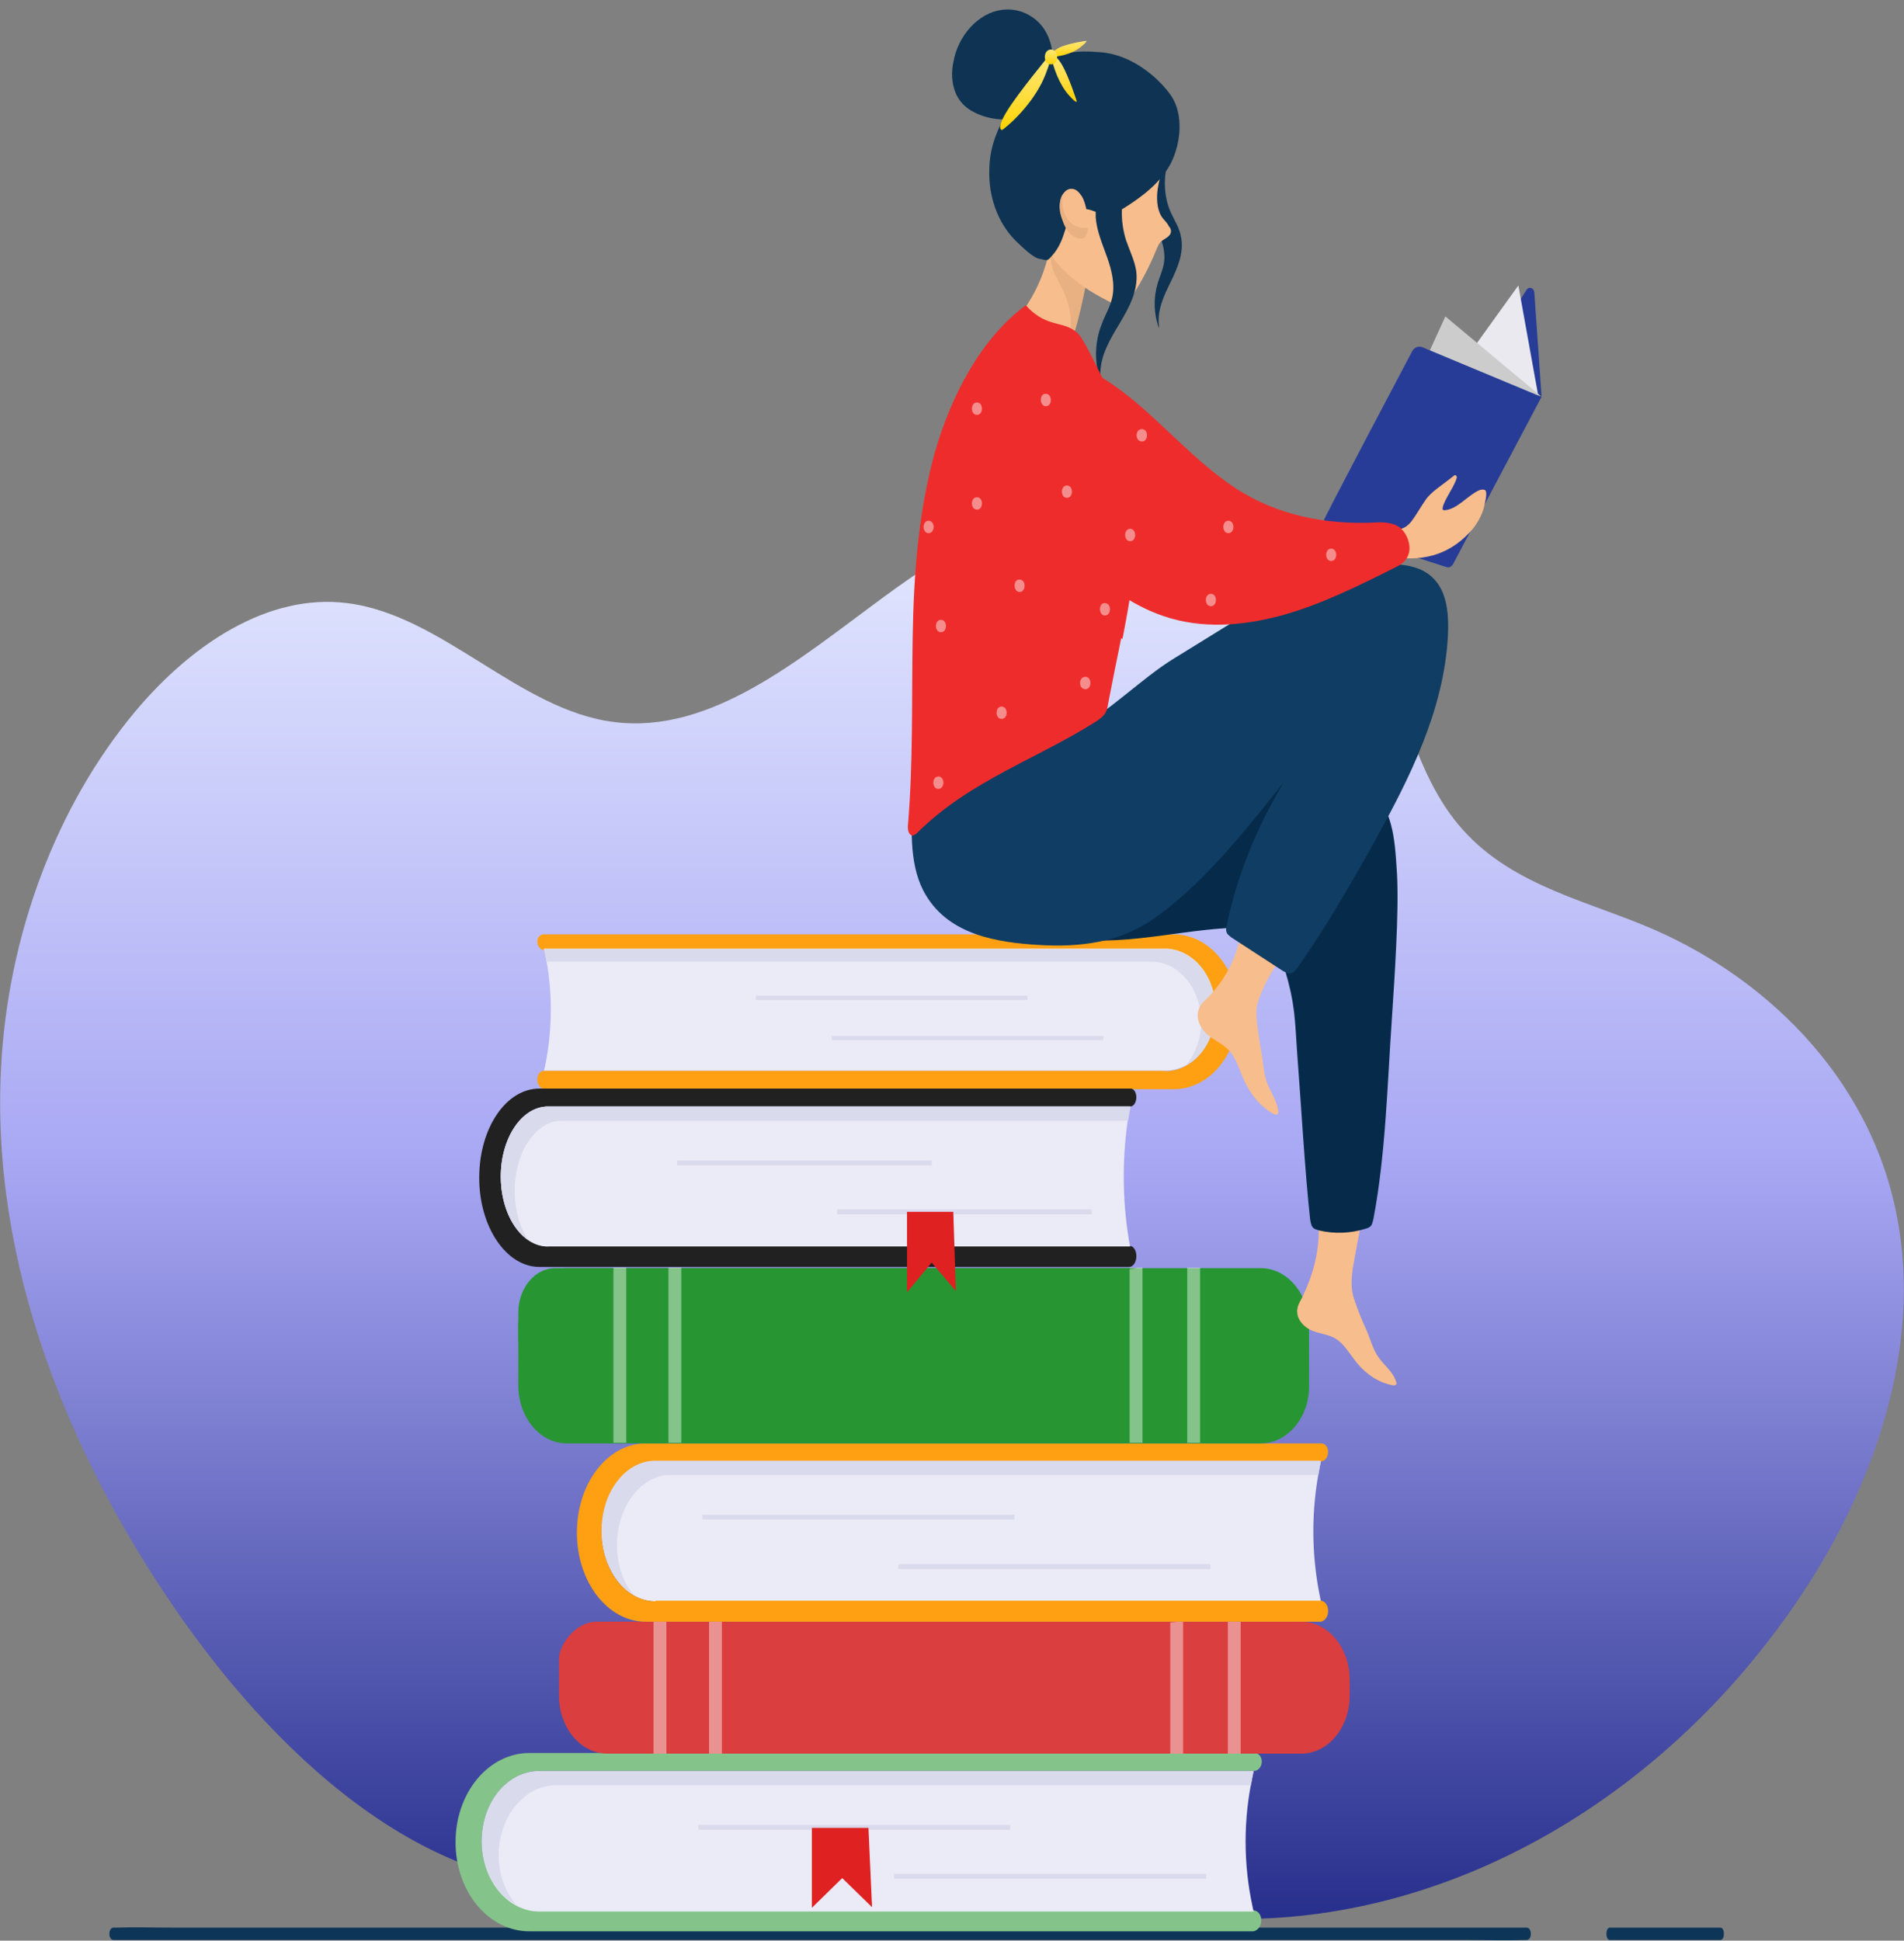 <svg width="421" height="429" viewBox="0 0 421 429" fill="none" xmlns="http://www.w3.org/2000/svg">
<rect x="0" y="0" width="421" height="429" fill="#808080" stroke="none"/>
<path d="M134.952 416.68C97.434 420.787 62.985 390.809 38.882 355.903C15.576 322.092 -2.046 279.931 0.228 236.128C1.706 206.697 12.506 178.088 29.901 157.281C42.407 142.361 59.347 131.136 76.742 133.327C97.775 135.927 114.829 157.008 135.748 159.609C157.122 162.346 176.449 145.92 194.867 132.368C211.353 120.186 229.43 109.782 248.757 107.866C268.085 105.949 288.891 114.163 300.146 133.19C308.9 147.973 311.174 167.685 321.406 180.963C332.093 194.925 348.806 198.484 363.7 204.644C389.053 215.047 413.269 237.223 419.408 268.707C425.207 298.137 414.065 328.936 398.376 352.481C368.702 397.105 321.634 424.346 274.111 424.209C264.333 424.209 254.328 422.977 245.46 418.049" fill="url(#paint0_linear_1_729)"/>
<path d="M25.126 428.863H324.817C328.91 428.863 332.889 429 336.982 428.863H337.55C338.801 428.863 338.801 426.126 337.55 426.126H37.859C33.766 426.126 29.787 425.989 25.694 426.126H25.126C23.875 426.126 23.875 428.863 25.126 428.863ZM355.968 428.863H380.412C381.435 428.863 381.435 426.126 380.412 426.126H355.968C354.945 426.126 354.945 428.863 355.968 428.863Z" fill="#0D3557"/>
<path opacity="0.46" d="M225.677 74.466C227.155 74.466 227.155 71.728 225.677 71.728C224.199 71.728 224.086 74.466 225.677 74.466Z" fill="white"/>
<path d="M119.376 422.43C112.327 422.43 106.529 415.585 106.529 406.962C106.529 398.475 112.214 391.493 119.376 391.493H277.294C278.203 391.493 278.999 390.535 278.999 389.44C278.999 388.345 278.317 387.523 277.407 387.523H117.102C114.95 387.513 112.817 388.015 110.826 389.002C108.836 389.989 107.028 391.441 105.506 393.273C103.984 395.106 102.778 397.283 101.959 399.679C101.139 402.076 100.722 404.644 100.731 407.235C100.722 409.827 101.139 412.395 101.959 414.791C102.778 417.187 103.984 419.365 105.506 421.197C107.028 423.03 108.836 424.481 110.826 425.468C112.817 426.455 114.95 426.958 117.102 426.947H276.953C277.976 426.947 278.885 425.852 278.885 424.62V424.483C278.885 423.251 278.09 422.293 277.067 422.293H119.376V422.43Z" fill="#84C38A"/>
<path d="M106.529 407.098C106.529 415.585 112.214 422.567 119.263 422.567H277.18L276.953 421.471C274.907 412.048 274.907 402.149 276.953 392.726L277.18 391.63H119.263C112.214 391.63 106.529 398.475 106.529 407.098Z" fill="#EBEBF7"/>
<path d="M110.281 410.11C110.281 401.623 115.966 394.642 123.014 394.642H276.611L276.953 392.588L277.18 391.493H119.263C112.214 391.493 106.529 398.338 106.529 406.962C106.529 413.258 109.599 418.734 114.146 421.061C111.759 418.323 110.281 414.491 110.281 410.11Z" fill="#DADAED"/>
<path d="M223.404 403.402H154.393V404.497H223.404V403.402ZM266.721 414.217H197.71V415.312H266.721V414.217Z" fill="#DADAED"/>
<path d="M179.519 404.087V421.746L186.227 415.175L192.821 421.609L192.025 404.087H179.519Z" fill="#DF2121"/>
<path d="M287.753 387.66H134.27C128.358 387.66 123.583 381.911 123.583 374.793V371.371C123.583 364.253 128.358 358.504 134.27 358.504H287.753C293.665 358.504 298.441 364.253 298.441 371.371V374.793C298.441 381.911 293.665 387.66 287.753 387.66Z" fill="#DA3E3E"/>
<path opacity="0.43" d="M274.338 358.504H271.495V387.66H274.338V358.504ZM261.604 358.504H258.762V387.66H261.604V358.504Z" fill="white"/>
<path d="M123.583 366.717V370.823L260.467 358.504H131.882C127.221 358.504 123.583 363.706 123.583 366.717Z" fill="#DA3E3E"/>
<path opacity="0.43" d="M147.345 358.504H144.502V387.66H147.345V358.504ZM159.623 358.504H156.781V387.66H159.623V358.504Z" fill="white"/>
<path d="M133.019 338.519C133.019 347.006 138.363 353.987 144.843 353.987H292.074L291.846 352.892C289.914 343.451 289.914 333.586 291.846 324.145L292.074 323.051H144.843C138.249 323.051 133.019 330.032 133.019 338.519Z" fill="#EBEBF7"/>
<path d="M144.957 353.986C138.363 353.986 133.019 347.142 133.019 338.518C133.019 330.031 138.363 323.051 144.957 323.051H292.074C292.983 323.051 293.665 322.092 293.665 320.997C293.665 319.902 292.983 319.081 292.187 319.081H142.797C134.383 319.081 127.562 327.841 127.562 338.792C127.562 349.743 134.383 358.504 142.797 358.504H291.846C292.869 358.504 293.665 357.409 293.665 356.177V356.04C293.665 354.808 292.869 353.85 291.96 353.85H144.957V353.986Z" fill="#FFA013"/>
<path d="M136.43 341.53C136.43 333.043 141.773 326.062 148.254 326.062H291.505L291.846 324.009L292.074 322.914H144.843C138.363 322.914 133.019 329.758 133.019 338.382C133.019 344.678 135.975 350.154 140.068 352.481C137.794 349.88 136.43 345.91 136.43 341.53Z" fill="#DADAED"/>
<path d="M224.313 334.823H155.303V335.918H224.313V334.823ZM267.63 345.773H198.619V346.868H267.63V345.773Z" fill="#DADAED"/>
<path d="M257.625 236.813C263.765 236.813 268.767 230.79 268.767 223.398C268.767 216.006 263.765 209.983 257.625 209.983H120.286C119.49 209.983 118.808 209.162 118.808 208.204C118.808 207.246 119.376 206.561 120.172 206.561H259.558C267.403 206.561 273.769 214.226 273.769 223.672C273.769 233.117 267.403 240.783 259.558 240.783H120.513C119.604 240.783 118.808 239.824 118.808 238.729V238.592C118.808 237.497 119.49 236.676 120.399 236.676H257.625V236.813Z" fill="#FFA013"/>
<path d="M268.767 223.261C268.767 230.653 263.878 236.676 257.739 236.676H120.286L120.513 235.717C122.219 227.494 122.219 218.891 120.513 210.667L120.286 209.709H257.739C263.878 209.846 268.767 215.869 268.767 223.261Z" fill="#EBEBF7"/>
<path d="M265.583 225.999C265.583 218.607 260.695 212.584 254.555 212.584H120.854C120.741 212.036 120.627 211.488 120.513 210.804L120.286 209.846H257.739C263.878 209.846 268.767 215.869 268.767 223.261C268.767 228.736 266.038 233.39 262.173 235.58C264.219 233.116 265.583 229.695 265.583 225.999Z" fill="#DADAED"/>
<path d="M227.155 220.112H167.127V221.071H227.155V220.112ZM243.982 229.01H183.953V229.968H243.982V229.01Z" fill="#DADAED"/>
<path d="M278.772 319.081H125.288C119.376 319.081 114.601 313.332 114.601 306.214V293.21C114.601 286.091 119.376 280.342 125.288 280.342H278.772C284.684 280.342 289.459 286.091 289.459 293.21V306.214C289.572 313.332 284.684 319.081 278.772 319.081Z" fill="#279632"/>
<path opacity="0.43" d="M265.356 280.205H262.514V318.944H265.356V280.205ZM252.623 280.205H249.781V318.944H252.623V280.205Z" fill="white"/>
<path d="M114.601 290.198V296.632L251.485 280.342H122.901C118.353 280.206 114.601 284.723 114.601 290.198Z" fill="#279632"/>
<path opacity="0.43" d="M138.477 280.205H135.634V318.944H138.477V280.205ZM150.641 280.205H147.799V318.944H150.641V280.205Z" fill="white"/>
<path d="M121.195 275.552C115.397 275.552 110.736 268.707 110.736 260.083C110.736 251.596 115.397 244.616 121.195 244.616H249.894C250.69 244.616 251.259 243.657 251.259 242.562C251.259 241.467 250.69 240.646 250.008 240.646H119.263C111.873 240.646 105.961 249.407 105.961 260.357C105.961 271.308 111.986 280.069 119.263 280.069H249.667C250.577 280.069 251.259 278.974 251.259 277.742V277.605C251.259 276.373 250.577 275.415 249.781 275.415H121.195V275.552Z" fill="#212121"/>
<path d="M110.736 260.083C110.736 268.57 115.397 275.551 121.082 275.551H249.894L249.667 274.456C248.075 264.97 248.075 255.197 249.667 245.71L249.894 244.615H121.082C115.397 244.752 110.736 251.596 110.736 260.083Z" fill="#EBEBF7"/>
<path d="M113.805 263.232C113.805 254.745 118.467 247.763 124.151 247.763H249.439L249.781 245.71L250.008 244.615H121.082C115.397 244.615 110.736 251.459 110.736 260.083C110.736 266.38 113.237 271.856 116.875 274.182C114.942 271.445 113.805 267.475 113.805 263.232Z" fill="#DADAED"/>
<path d="M206.009 256.524H149.732V257.619H206.009V256.524ZM241.367 267.338H185.09V268.433H241.367V267.338Z" fill="#DADAED"/>
<path d="M200.552 267.886V285.681L206.009 279.11L211.353 285.407L210.785 267.886H200.552Z" fill="#DF2121"/>
<path d="M232.385 53.523C231.249 60.641 228.065 67.211 223.518 71.865C223.404 72.002 223.177 72.276 223.177 72.412C223.177 72.686 223.291 72.96 223.404 73.097C223.973 73.919 224.769 74.193 225.564 74.466C228.634 75.561 231.703 76.108 234.887 76.108C235.455 76.108 236.137 76.108 236.592 75.561C236.933 75.287 237.047 74.74 237.275 74.193C238.411 70.36 239.435 66.253 240.117 62.283C240.117 62.146 240.231 61.872 240.117 61.735C240.003 61.325 239.775 61.188 239.548 60.914C237.615 59.408 235.797 57.492 234.432 55.302" fill="#F8BD8C"/>
<path d="M240.117 62.01C240.003 61.599 239.775 61.462 239.548 61.188C237.615 59.682 235.797 57.766 234.432 55.575L232.385 53.523C232.272 54.207 232.158 54.754 232.045 55.439C232.272 55.986 232.385 56.671 232.385 57.492C232.499 60.367 234.887 63.241 235.797 65.979C237.047 69.538 237.047 72.823 236.024 76.245C236.251 76.108 236.365 76.108 236.592 75.972C236.933 75.698 237.047 75.15 237.275 74.603C238.411 70.77 239.435 66.664 240.117 62.694C240.117 62.283 240.231 62.147 240.117 62.01Z" fill="#E9B182"/>
<path d="M256.261 72.549C255.124 69.538 255.01 65.979 255.92 62.83C256.375 61.188 257.17 59.682 257.398 57.903C257.739 55.439 256.829 52.838 255.806 50.648C254.783 48.458 253.532 46.267 253.191 43.666C252.623 40.382 253.646 36.686 255.806 34.495L258.193 36.001C257.17 39.56 257.398 43.666 258.876 46.952C259.671 48.732 260.809 50.374 261.149 52.427C261.832 55.849 260.354 59.272 258.876 62.284C257.398 65.295 255.806 68.58 256.261 72.002" fill="#0E3353"/>
<path d="M245.801 18.069C249.325 18.48 252.623 20.67 254.783 24.092C256.943 27.514 257.739 31.895 257.17 36.138C256.829 38.191 256.147 40.245 255.92 42.298C255.692 44.352 255.92 46.815 257.17 48.321C257.625 48.869 258.08 49.28 258.421 49.963C258.876 50.511 259.103 51.059 258.762 51.743C258.307 52.565 257.284 52.838 256.602 53.523C256.261 53.797 256.033 54.481 255.806 54.891C253.987 59.408 251.713 63.652 248.985 67.348C248.871 67.485 248.643 67.759 248.416 67.896C248.075 68.033 247.734 67.896 247.393 67.759C243.868 65.979 240.344 64.2 237.274 61.599C234.091 58.998 231.362 55.713 229.884 51.469C228.52 47.5 228.293 42.982 229.429 38.876" fill="#F8BD8C"/>
<path d="M226.246 25.871C221.357 27.24 217.037 25.734 215.331 24.777C213.626 23.955 212.035 22.449 211.239 20.396C210.443 18.342 210.329 16.016 210.784 13.825C211.807 7.803 216.355 2.875 221.471 2.19C224.427 1.779 227.497 2.738 229.771 5.065C232.044 7.392 233.181 11.225 232.613 14.647" fill="#0E3353"/>
<path d="M258.989 21.218C257.057 18.343 250.917 11.772 242.504 11.498C237.501 11.088 233.523 11.772 229.998 14.237C226.587 16.7 224.655 20.396 222.608 24.64C220.107 29.704 218.629 32.989 218.743 38.739C218.856 44.625 221.13 49.963 224.882 53.523C225.905 54.481 228.52 57.082 229.885 57.219C231.476 57.493 231.476 57.903 232.613 56.534C233.863 55.165 234.659 53.523 235.228 51.743C235.91 49.69 236.479 47.5 238.07 46.541C239.435 45.856 240.799 46.267 242.277 46.815V48.048C242.504 51.059 243.755 53.933 244.778 56.808C245.801 59.682 246.597 62.831 245.915 65.842C245.46 67.895 244.323 69.675 243.641 71.591C242.163 75.151 241.935 79.531 243.073 83.364L243.3 82.953C243.186 78.71 245.46 75.014 247.507 71.591C249.553 68.169 251.713 64.337 251.259 60.093C250.917 57.629 249.781 55.439 248.985 53.112C248.303 50.922 247.961 48.595 248.075 46.268L248.757 45.857C252.623 43.394 256.488 40.519 258.876 36.138C261.149 31.621 261.718 25.324 258.989 21.218Z" fill="#0E3353"/>
<path d="M221.585 28.747C221.585 28.747 220.107 28.747 222.608 24.64C225.109 20.533 232.045 12.183 232.045 12.183C232.045 12.183 233.181 11.361 231.135 16.563C229.089 21.765 224.541 26.557 221.585 28.747Z" fill="url(#paint1_linear_1_729)"/>
<path d="M232.385 12.32C232.385 12.32 233.295 11.772 234.773 14.236C236.251 16.7 238.07 22.312 238.07 22.312C238.07 22.312 238.297 23.271 236.251 20.943C234.205 18.617 232.841 14.784 232.385 12.32Z" fill="url(#paint2_linear_1_729)"/>
<path d="M232.299 12.581C232.299 12.581 232.299 11.486 234.232 10.528C236.165 9.569 240.144 9.022 240.144 9.022C240.144 9.022 240.713 9.022 238.78 10.528C236.847 12.034 233.891 12.581 232.299 12.581Z" fill="url(#paint3_linear_1_729)"/>
<path d="M233.75 12.594C233.75 13.552 233.181 14.236 232.385 14.236C231.59 14.236 231.021 13.551 231.021 12.594C231.021 11.635 231.59 10.951 232.385 10.951C233.181 10.951 233.75 11.636 233.75 12.594Z" fill="url(#paint4_linear_1_729)"/>
<path d="M240.231 46.404C240.799 48.047 240.799 52.29 239.435 52.564C238.525 52.838 237.502 52.427 236.706 51.605C235.91 50.922 235.455 49.827 235.001 48.731C234.546 47.362 234.205 45.857 234.432 44.351C234.773 42.845 235.797 41.614 237.047 41.75C237.957 41.75 238.639 42.572 239.207 43.393C239.775 44.351 240.003 45.31 240.231 46.404Z" fill="#F8BD8C"/>
<path d="M239.775 50.374C236.024 50.374 234.432 46.404 235.001 42.982C234.659 43.393 234.546 43.941 234.432 44.488C234.091 45.994 234.432 47.499 235.001 48.869C235.341 49.963 235.91 50.921 236.706 51.743C237.502 52.428 238.525 52.975 239.435 52.702C240.117 52.565 240.457 51.606 240.571 50.374H239.775Z" fill="#E9B182"/>
<path d="M291.05 263.779C291.619 269.939 292.756 276.51 288.208 286.228C287.753 287.323 286.957 288.282 286.844 289.514C286.617 291.704 288.435 293.483 290.141 294.168C291.846 294.852 293.779 294.989 295.371 295.947C297.303 297.179 298.554 299.506 300.146 301.423C302.192 303.886 304.921 305.666 307.877 306.214C308.218 306.351 308.673 306.214 308.786 305.94C308.786 305.803 308.786 305.529 308.673 305.393C307.99 303.202 306.058 301.833 304.807 300.054C303.557 298.274 302.988 295.947 302.079 293.894C301.283 292.252 300.032 289.103 299.464 287.323C298.44 284.449 298.895 281.437 299.464 278.426C300.032 275.415 301.283 268.159 302.192 265.011" fill="#F8BD8C"/>
<path d="M228.747 166.59C242.845 160.978 257.853 158.377 272.746 159.061C283.774 159.609 295.712 162.484 302.761 172.75C307.877 180.142 308.332 183.701 308.9 193.283C309.355 201.907 308.332 216.417 307.763 225.178C306.74 239.961 306.399 255.155 303.67 269.528C303.557 269.939 303.443 270.486 303.215 270.897C302.874 271.308 302.533 271.445 302.079 271.582C298.668 272.677 295.03 272.813 291.619 271.992C291.164 271.856 290.596 271.719 290.255 271.308C289.913 270.897 289.8 270.212 289.686 269.528C288.549 259.262 287.64 243.383 286.844 233.117C286.275 224.904 286.389 222.166 284.115 214.363C283.547 212.31 282.865 210.12 281.5 208.477C278.885 205.192 274.679 204.918 270.927 205.192C258.193 206.013 245.347 209.846 232.954 206.697" fill="#062B4A"/>
<path d="M274.679 204.781C273.883 210.941 271.041 216.553 267.061 220.523C266.266 221.345 265.356 222.029 265.015 223.261C264.333 225.314 265.583 227.641 267.175 228.873C268.653 230.105 270.473 230.79 271.837 232.295C273.429 234.075 274.111 236.812 275.247 239.14C276.725 242.288 278.885 244.752 281.614 246.258C281.955 246.394 282.296 246.531 282.523 246.258C282.637 246.121 282.637 245.847 282.637 245.71C282.41 243.383 280.932 241.466 280.136 239.277C279.341 237.086 279.341 234.759 278.885 232.432C278.545 230.516 277.976 227.094 277.863 225.177C277.521 222.166 278.431 220.66 279.567 217.922C280.819 215.184 284.001 210.393 285.707 207.655" fill="#F8BD8C"/>
<path d="M201.917 176.446C201.348 183.701 201.121 192.051 204.759 197.937C209.989 206.697 220.562 208.341 229.543 208.888C238.525 209.435 247.507 208.477 255.237 203.002C262.969 197.526 269.677 190.271 276.043 182.606C285.252 171.518 293.893 159.746 302.306 147.563C288.663 163.715 275.816 182.195 271.268 204.508C271.155 204.918 271.041 205.466 271.155 205.876C271.268 206.561 271.837 206.834 272.291 207.245C276.043 209.709 279.909 212.174 283.661 214.637C284.229 214.911 284.797 215.321 285.366 215.184C286.048 215.047 286.617 214.363 287.071 213.679C293.211 204.918 298.668 195.473 304.011 185.891C311.629 172.066 319.246 157.145 320.156 140.582C320.383 136.339 320.042 131.684 317.654 128.673C315.039 125.251 310.719 124.703 306.854 124.703C290.937 124.84 273.883 136.886 259.671 145.51C245.46 154.134 228.975 176.993 218.857 151.259" fill="#103D63"/>
<path d="M317.882 94.725L337.551 64.062C338.119 63.241 339.142 63.651 339.256 64.611L340.848 87.47L328.796 110.193L317.882 94.725Z" fill="#273C96"/>
<path d="M308.559 100.885L335.731 63.104L340.052 87.06L308.559 100.885Z" fill="#EAE9F0"/>
<path d="M305.489 100.885L319.587 69.949L340.734 87.607L305.489 100.885Z" fill="#CCCCCC"/>
<path d="M292.983 114.437C296.508 107.456 308.786 84.185 312.197 77.752C312.652 76.794 313.675 76.383 314.585 76.794L340.847 87.744L321.292 124.703C320.951 125.251 320.496 125.524 319.928 125.388L294.006 117.037C292.869 116.627 292.415 115.395 292.983 114.437Z" fill="#273C96"/>
<path d="M340.165 87.47C339.824 88.839 339.142 90.07 337.892 90.892C334.481 93.356 332.093 97.736 328.91 100.748C325.727 103.76 322.202 106.77 318.564 109.098C311.288 113.889 301.965 116.353 293.665 116.901H293.779L319.701 125.251C320.269 125.387 320.724 125.114 321.065 124.566L340.62 87.607L340.165 87.47Z" fill="#273C96"/>
<path d="M226.815 67.485C217.037 74.74 210.443 87.06 206.691 100.064C203.053 113.205 202.03 127.03 201.803 140.856C201.575 154.681 201.917 168.506 200.779 182.195C200.666 183.153 200.779 184.385 201.575 184.659C202.03 184.796 202.599 184.385 202.939 183.975C214.423 172.613 229.203 167.822 242.391 159.472C243.187 158.925 243.982 158.377 244.437 157.556C244.778 157.008 244.892 156.323 245.005 155.639C245.46 153.175 246.029 150.575 246.483 148.11C248.757 137.16 250.917 126.072 251.372 114.71C251.713 103.349 249.553 94.588 244.551 85.143C243.641 83.364 240.003 75.698 238.753 74.192C235.683 70.496 231.703 72.96 226.815 67.485Z" fill="#EF2C2C"/>
<path d="M246.825 85.965C246.029 88.018 244.551 89.523 242.391 89.386C234.545 88.839 226.133 88.839 218.288 87.333C217.492 98.284 219.197 109.782 224.313 119.09C230.111 129.357 239.093 135.927 248.189 141.266C249.894 132.506 251.372 123.745 251.599 114.847C251.827 104.991 250.576 94.725 246.825 85.965Z" fill="#EF2C2C"/>
<path d="M307.536 116.627C309.014 117.585 310.947 116.764 312.083 115.258C313.221 113.752 314.016 112.247 315.153 110.604C316.404 108.687 319.019 107.182 321.52 105.129C321.861 104.855 322.202 105.266 322.089 105.676C321.634 107.456 319.36 110.468 319.019 112.11C319.019 112.247 318.905 112.52 319.019 112.657C319.133 112.794 319.36 112.794 319.473 112.794C322.316 112.52 324.362 109.646 326.977 108.414C327.318 108.277 327.773 108.14 328.228 108.277C329.024 108.551 328.455 110.604 328.228 111.699C327.773 113.889 326.409 116.216 324.931 117.722C319.928 123.061 313.903 124.156 307.309 123.061" fill="#F8BD8C"/>
<path d="M218.629 80.626C222.267 77.477 226.929 77.34 231.249 78.162C239.435 79.941 247.052 85.143 253.873 91.303C260.24 97.052 266.379 103.486 273.315 108.003C282.637 114.026 293.211 115.942 303.557 115.532C305.489 115.395 307.65 115.395 309.355 116.49C311.06 117.722 312.311 120.734 311.288 122.923C310.719 124.293 309.469 124.977 308.332 125.524C300.146 129.631 291.846 133.738 283.319 136.064C274.679 138.392 265.697 139.076 257.284 136.201C245.574 132.232 235.683 121.965 226.929 111.014C224.313 107.729 221.813 104.444 220.107 100.201C218.288 96.094 214.763 86.512 218.629 80.626Z" fill="#EF2C2C"/>
<path opacity="0.46" d="M231.249 89.797C232.727 89.797 232.727 87.06 231.249 87.06C229.771 86.923 229.771 89.797 231.249 89.797ZM249.894 119.638C251.372 119.638 251.372 116.901 249.894 116.901C248.416 116.901 248.416 119.638 249.894 119.638ZM252.509 97.599C253.987 97.599 253.987 94.862 252.509 94.862C250.917 94.862 250.917 97.599 252.509 97.599ZM235.91 110.056C237.388 110.056 237.388 107.319 235.91 107.319C234.432 107.319 234.432 110.056 235.91 110.056ZM271.609 117.859C273.087 117.859 273.087 115.121 271.609 115.121C270.131 115.121 270.131 117.859 271.609 117.859ZM267.743 134.011C269.221 134.011 269.221 131.273 267.743 131.273C266.265 131.273 266.265 134.011 267.743 134.011ZM294.347 124.019C295.825 124.019 295.825 121.281 294.347 121.281C292.869 121.281 292.869 124.019 294.347 124.019ZM240.003 152.354C241.481 152.354 241.481 149.616 240.003 149.616C238.411 149.616 238.411 152.354 240.003 152.354ZM225.451 130.863C226.929 130.863 226.929 128.125 225.451 128.125C223.973 127.988 223.973 130.863 225.451 130.863ZM221.471 158.925C222.949 158.925 222.949 156.187 221.471 156.187C219.993 156.187 219.993 158.925 221.471 158.925ZM207.487 174.392C208.965 174.392 208.965 171.655 207.487 171.655C206.009 171.655 206.009 174.392 207.487 174.392ZM208.055 139.76C209.533 139.76 209.533 137.023 208.055 137.023C206.577 137.023 206.577 139.76 208.055 139.76ZM216.014 112.657C217.492 112.657 217.492 109.919 216.014 109.919C214.536 109.919 214.536 112.657 216.014 112.657ZM216.014 91.714C217.492 91.714 217.492 88.976 216.014 88.976C214.536 88.976 214.536 91.714 216.014 91.714ZM244.323 136.064C245.801 136.064 245.801 133.327 244.323 133.327C242.845 133.19 242.845 136.064 244.323 136.064ZM205.327 117.859C206.805 117.859 206.805 115.121 205.327 115.121C203.849 115.121 203.849 117.859 205.327 117.859Z" fill="white"/>
<defs>
<linearGradient id="paint0_linear_1_729" x1="210.498" y1="107.594" x2="210.498" y2="424.209" gradientUnits="userSpaceOnUse">
<stop stop-color="#E7ECFF"/>
<stop offset="0.472" stop-color="#A8A7F4"/>
<stop offset="1" stop-color="#272F8C"/>
</linearGradient>
<linearGradient id="paint1_linear_1_729" x1="226.755" y1="12.136" x2="226.755" y2="28.747" gradientUnits="userSpaceOnUse">
<stop stop-color="#FFE778"/>
<stop offset="0.472" stop-color="#FFDF48"/>
<stop offset="1" stop-color="#FFD200"/>
</linearGradient>
<linearGradient id="paint2_linear_1_729" x1="235.232" y1="12.268" x2="235.232" y2="22.508" gradientUnits="userSpaceOnUse">
<stop stop-color="#FFE778"/>
<stop offset="0.472" stop-color="#FFDF48"/>
<stop offset="1" stop-color="#FFD200"/>
</linearGradient>
<linearGradient id="paint3_linear_1_729" x1="236.261" y1="9.022" x2="236.261" y2="12.581" gradientUnits="userSpaceOnUse">
<stop stop-color="#FFE778"/>
<stop offset="0.472" stop-color="#FFDF48"/>
<stop offset="1" stop-color="#FFD200"/>
</linearGradient>
<linearGradient id="paint4_linear_1_729" x1="232.386" y1="10.951" x2="232.386" y2="14.236" gradientUnits="userSpaceOnUse">
<stop stop-color="#FFE778"/>
<stop offset="0.472" stop-color="#FFDF48"/>
<stop offset="1" stop-color="#FFD200"/>
</linearGradient>
</defs>
</svg>
